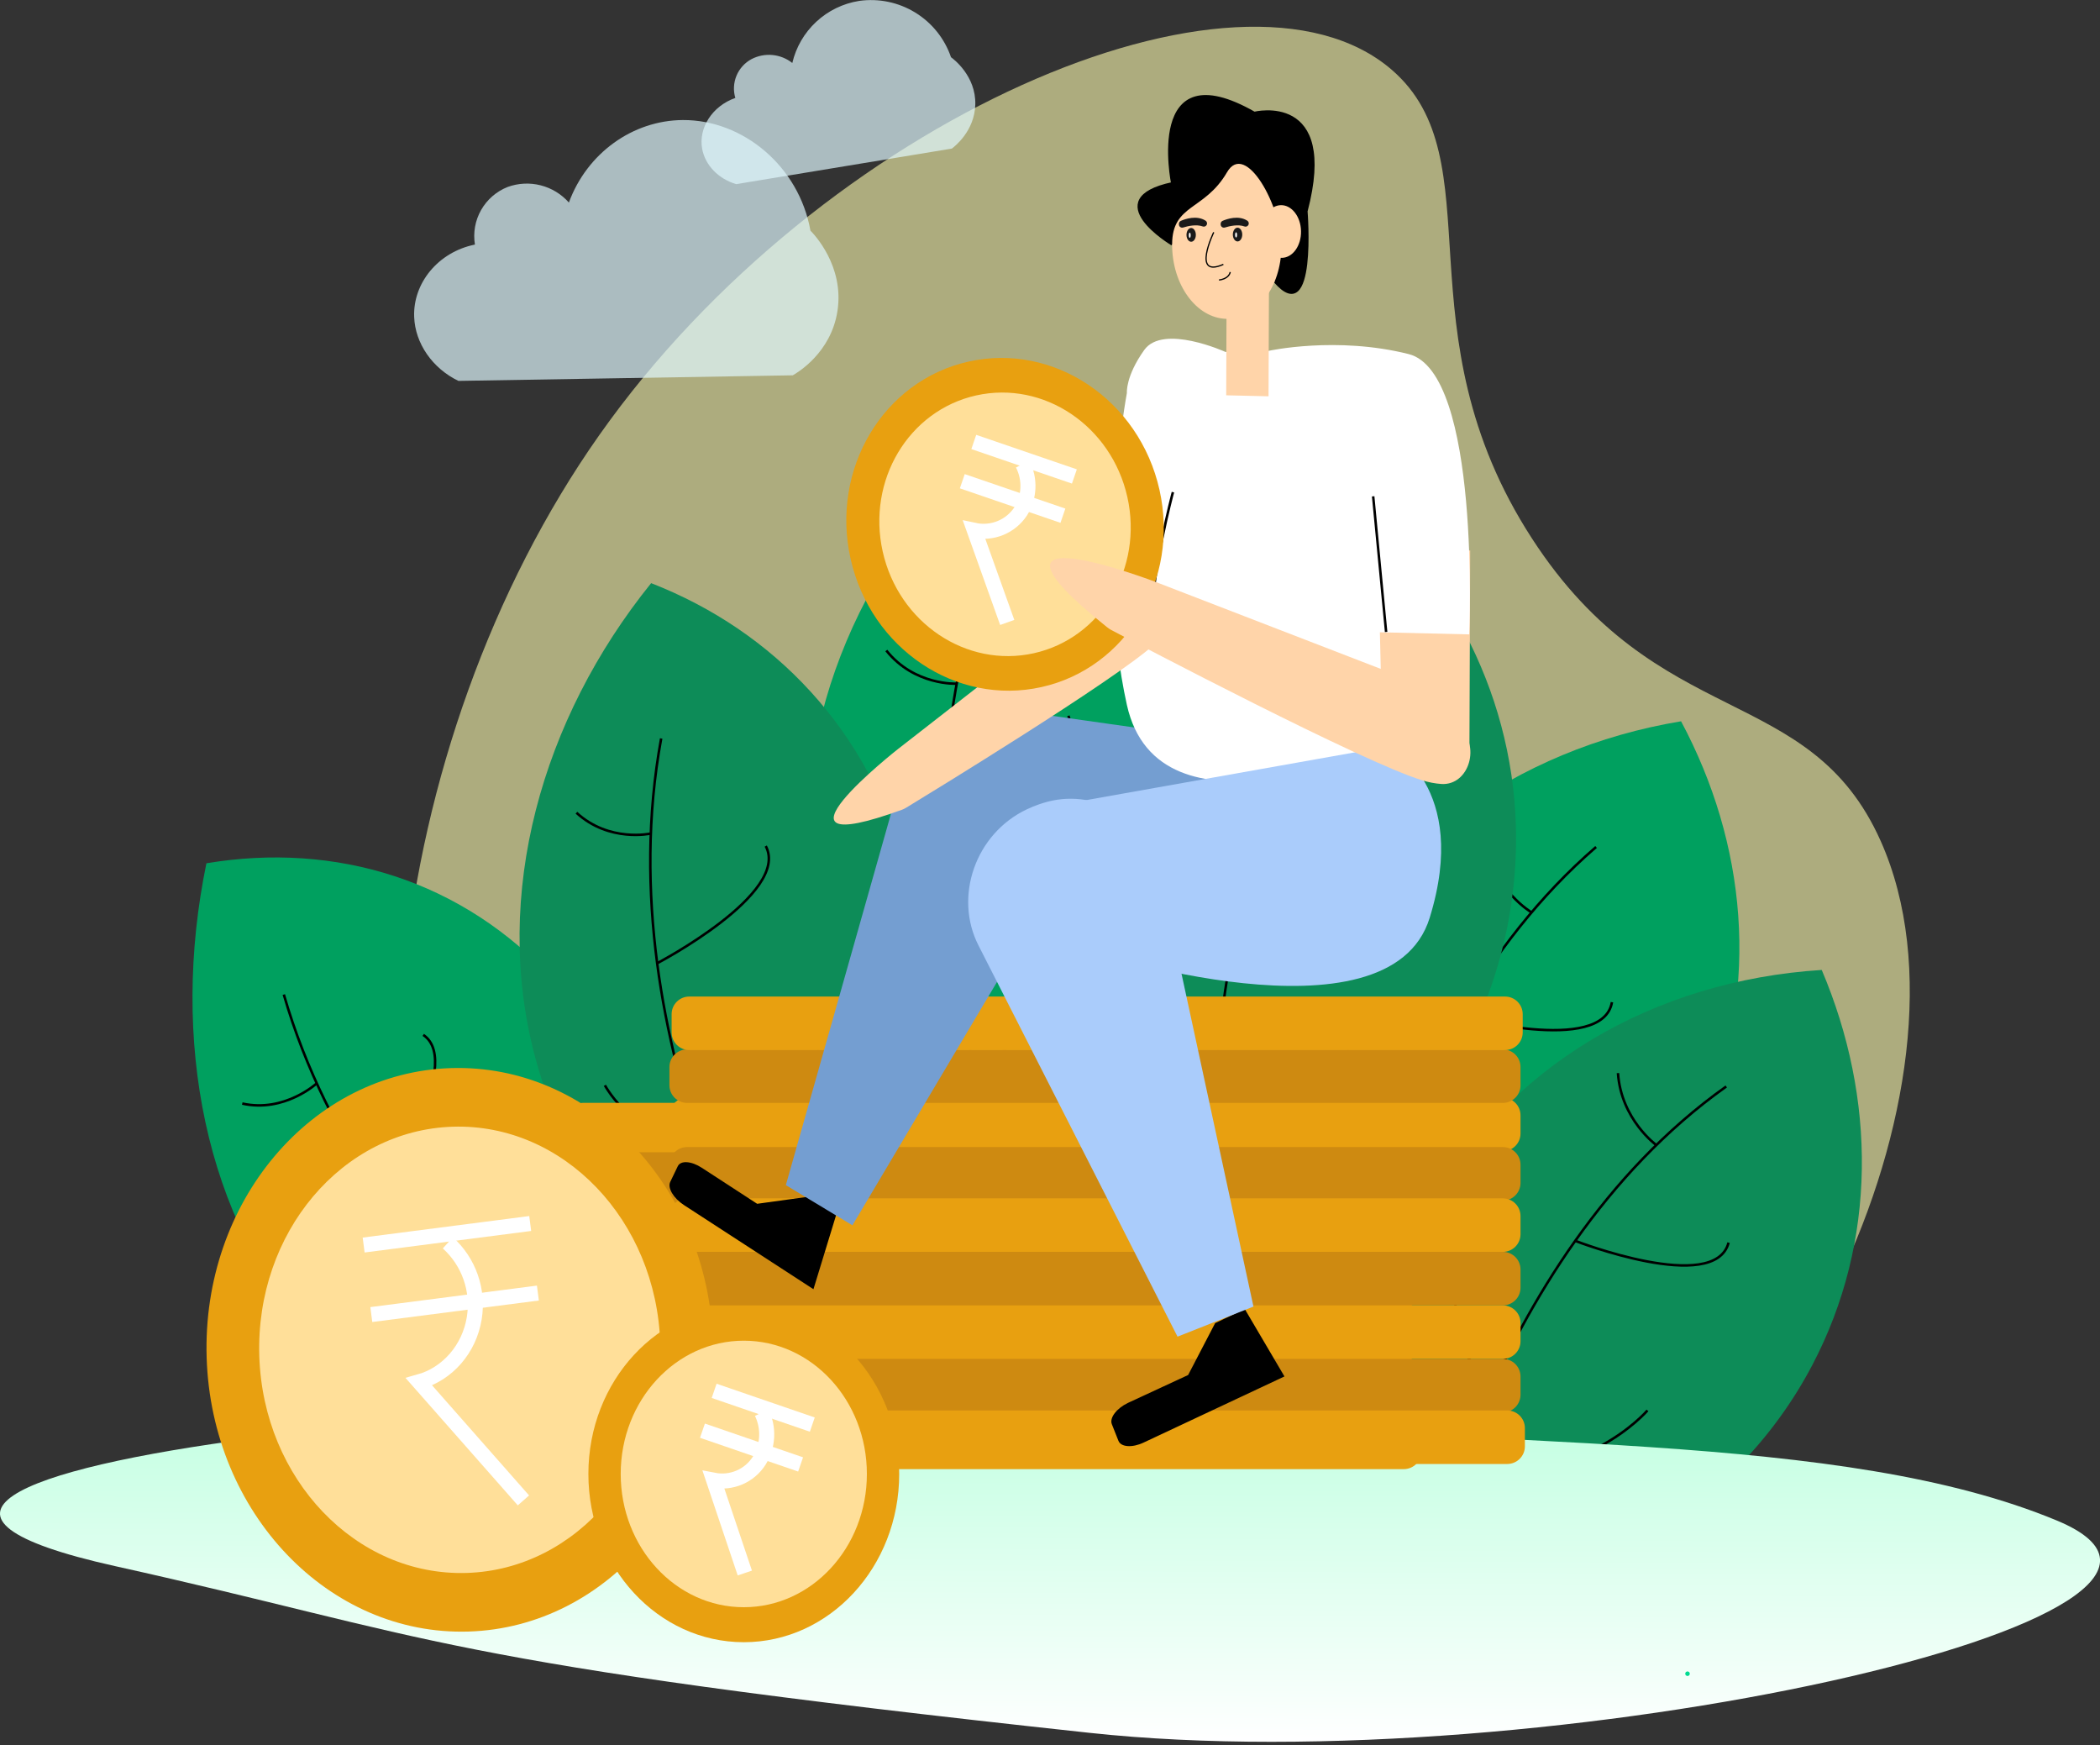 <svg width="656" height="545" viewBox="0 0 656 545" fill="none" xmlns="http://www.w3.org/2000/svg">
<rect x="0" y="0" width="656" height="545" fill="#333333" stroke="none"/>
<g clip-path="url(#clip0)">
<path opacity="0.6" d="M157.287 451.004C102.846 378.634 119.528 231.828 187.216 135.877C256.735 37.284 387.337 -19.044 434.727 21.772C467.352 49.879 436.549 103.452 478.587 168.227C517.996 228.959 565.216 212.907 587.459 262.597C622.038 339.854 551.788 476.697 485.752 485.93C478.72 486.877 467.437 491.328 448.658 483.383C284.51 413.948 229.472 546.974 157.287 451.004Z" fill="#FFFDB0"/>
<path d="M173.361 306.48C207.267 343.802 218.028 399.884 206.678 454.943C166.406 461.648 126.607 449.791 97.797 418.085C63.892 380.754 53.131 324.672 64.48 269.622C104.753 262.899 144.552 274.755 173.361 306.48Z" fill="#00A05F"/>
<path d="M206.678 454.943C206.678 454.943 115.884 404.828 88.659 310.619" stroke="black" stroke-width="0.783" stroke-miterlimit="10"/>
<path d="M98.946 338.357C98.946 338.357 88.84 347.619 75.678 344.664" stroke="black" stroke-width="0.783" stroke-miterlimit="10"/>
<path d="M118.589 372.913C118.589 372.913 145.576 332.192 132.215 323.224" stroke="black" stroke-width="0.783" stroke-miterlimit="10"/>
<path d="M121.084 414.856C121.084 414.856 140.262 427.12 149.552 410.055" stroke="black" stroke-width="0.783" stroke-miterlimit="10"/>
<path d="M171.871 363.955C171.871 363.955 188.003 392.517 171.207 429.801" stroke="black" stroke-width="0.783" stroke-miterlimit="10"/>
<path d="M375.798 237.453C381.596 289.416 358.47 340.942 318.416 377.052C282.726 355.782 257.893 320.108 252.939 275.968C247.151 224.006 270.267 172.479 310.331 136.36C346.039 157.658 370.873 193.313 375.798 237.453Z" fill="#00A05F"/>
<path d="M318.416 377.052C318.416 377.052 274.765 277.36 306.364 184.809" stroke="black" stroke-width="0.783" stroke-miterlimit="10"/>
<path d="M298.868 213.531C298.868 213.531 285.64 214.194 276.871 203.171" stroke="black" stroke-width="0.783" stroke-miterlimit="10"/>
<path d="M294.93 253.922C294.93 253.922 339.292 239.461 333.751 223.561" stroke="black" stroke-width="0.783" stroke-miterlimit="10"/>
<path d="M273.237 288.791C273.237 288.791 281.502 311.159 298.507 303.791" stroke="black" stroke-width="0.783" stroke-miterlimit="10"/>
<path d="M342.177 281.991C342.177 281.991 338.846 315.278 304.495 333.716" stroke="black" stroke-width="0.783" stroke-miterlimit="10"/>
<path d="M532.904 348.395C513.061 396.124 468.661 427.329 417.133 435.871C396.731 397.725 392.461 353.301 409.362 312.759C429.204 265.03 473.605 233.826 525.132 225.274C545.534 263.42 549.766 307.844 532.904 348.395Z" fill="#00A05F"/>
<path d="M417.115 435.871C417.115 435.871 427.354 326.131 498.59 264.528" stroke="black" stroke-width="0.783" stroke-miterlimit="10"/>
<path d="M478.435 284.965C478.435 284.965 466.782 278.137 464.552 263.799" stroke="black" stroke-width="0.783" stroke-miterlimit="10"/>
<path d="M455.793 317.314C455.793 317.314 500.687 329.72 503.544 313.005" stroke="black" stroke-width="0.783" stroke-miterlimit="10"/>
<path d="M420.569 335.052C420.569 335.052 416.973 358.832 435.05 362.014" stroke="black" stroke-width="0.783" stroke-miterlimit="10"/>
<path d="M482.848 367.752C482.848 367.752 464.144 394.411 425.893 390.992" stroke="black" stroke-width="0.783" stroke-miterlimit="10"/>
<path d="M282.745 270.807C296.03 321.131 280.696 375.925 246.391 418.446C208.054 403.511 178.343 372.516 167.051 329.758C153.766 279.434 169.11 224.64 203.405 182.129C241.742 197.054 271.51 228.049 282.745 270.807Z" fill="#0D8C58"/>
<path d="M246.391 418.446C246.391 418.446 188.8 327.428 206.536 230.644" stroke="black" stroke-width="0.783" stroke-miterlimit="10"/>
<path d="M203.3 260.333C203.3 260.333 190.328 263.24 180.07 253.836" stroke="black" stroke-width="0.783" stroke-miterlimit="10"/>
<path d="M205.284 300.846C205.284 300.846 246.989 279.008 239.208 264.244" stroke="black" stroke-width="0.783" stroke-miterlimit="10"/>
<path d="M188.952 338.973C188.952 338.973 200.339 359.655 216.092 349.484" stroke="black" stroke-width="0.783" stroke-miterlimit="10"/>
<path d="M256.023 320.544C256.023 320.544 257.579 353.983 226.35 378.046" stroke="black" stroke-width="0.783" stroke-miterlimit="10"/>
<path d="M472.105 282.238C464.514 333.916 429.223 376.617 381.548 399.477C352.615 368.444 337.774 326.775 344.217 282.853C351.809 231.175 387.1 188.474 434.774 165.613C463.707 196.647 478.549 238.315 472.105 282.238Z" fill="#0D8C58"/>
<path d="M381.586 399.477C381.586 399.477 364.885 290.675 418.699 211.022" stroke="black" stroke-width="0.783" stroke-miterlimit="10"/>
<path d="M404.162 236.459C400.071 235.194 396.301 233.067 393.105 230.223C389.91 227.378 387.363 223.882 385.638 219.971" stroke="black" stroke-width="0.783" stroke-miterlimit="10"/>
<path d="M390.127 274.14C390.127 274.14 436.464 273.392 435.164 256.45" stroke="black" stroke-width="0.783" stroke-miterlimit="10"/>
<path d="M360.463 301.197C360.463 301.197 362.74 325.166 380.969 323.12" stroke="black" stroke-width="0.783" stroke-miterlimit="10"/>
<path d="M428.483 315.099C428.483 315.099 416.849 346.113 379.147 353.689" stroke="black" stroke-width="0.783" stroke-miterlimit="10"/>
<path d="M566.145 426.315C542.251 471.772 495.335 498.383 443.277 501.669C426.272 461.611 425.911 416.959 446.218 378.293C470.113 332.789 517.019 306.225 569.077 302.939C586.082 342.997 586.443 387.649 566.145 426.315Z" fill="#0D8C58"/>
<path d="M443.267 501.669C443.267 501.669 462.986 393.464 539.243 339.333" stroke="black" stroke-width="0.783" stroke-miterlimit="10"/>
<path d="M517.408 357.638C517.408 357.638 506.4 349.664 505.423 335.156" stroke="black" stroke-width="0.783" stroke-miterlimit="10"/>
<path d="M492.062 387.545C492.062 387.545 535.713 404.459 539.974 388.104" stroke="black" stroke-width="0.783" stroke-miterlimit="10"/>
<path d="M455.461 401.636C455.461 401.636 449.768 424.942 467.541 429.952" stroke="black" stroke-width="0.783" stroke-miterlimit="10"/>
<path d="M514.637 440.511C514.637 440.511 493.656 465.133 455.907 457.869" stroke="black" stroke-width="0.783" stroke-miterlimit="10"/>
<path d="M642.544 474.906C714.283 504.737 482.971 556.652 340.269 541.197C134.711 518.999 136.76 511.527 35.841 489.112C-101.28 458.618 188.743 428.91 338.447 441.524C472.589 452.803 575.331 447.007 642.544 474.906Z" fill="url(#paint0_linear)"/>
<path d="M527.144 523.45C527.333 523.45 527.514 523.375 527.647 523.242C527.781 523.109 527.856 522.928 527.856 522.74C527.856 522.551 527.781 522.371 527.647 522.237C527.514 522.104 527.333 522.029 527.144 522.029C526.955 522.029 526.774 522.104 526.641 522.237C526.507 522.371 526.432 522.551 526.432 522.74C526.432 522.928 526.507 523.109 526.641 523.242C526.774 523.375 526.955 523.45 527.144 523.45Z" fill="#00DB91"/>
<path opacity="0.69" d="M143.195 118.963L247.644 117.22C249.105 116.397 259.544 110.232 261.593 97.229C263.833 83.024 254.163 73.033 253.167 72.039C249.589 51.934 232.12 37.397 213.312 37.492C197.664 37.577 183.363 47.824 177.708 63.26C175.38 60.624 172.311 58.75 168.9 57.882C165.489 57.013 161.895 57.191 158.586 58.392C155.08 59.776 152.153 62.315 150.292 65.588C148.431 68.862 147.748 72.671 148.357 76.385C136.818 78.725 128.961 88.488 129.378 98.99C129.691 107.286 135.1 115.042 143.195 118.963Z" fill="#E1F9FF"/>
<path opacity="0.69" d="M229.965 57.512L297.34 46.404C298.213 45.75 304.438 40.93 304.665 32.672C304.903 23.675 297.795 18.391 297.074 17.87C295.091 12.063 291.139 7.129 285.901 3.918C280.662 0.708 274.465 -0.578 268.378 0.284C263.362 1.079 258.697 3.348 254.979 6.801C251.26 10.253 248.657 14.734 247.502 19.669C245.726 18.263 243.581 17.4 241.325 17.183C239.068 16.966 236.797 17.405 234.786 18.448C232.668 19.578 231.005 21.404 230.079 23.615C229.152 25.827 229.018 28.29 229.699 30.588C222.44 33.145 218.189 39.954 219.328 46.422C220.267 51.593 224.385 55.845 229.965 57.512Z" fill="#E1F9FF"/>
<path d="M437.137 344.437H182.319C179.269 344.437 176.797 346.905 176.797 349.949V355.64C176.797 358.684 179.269 361.152 182.319 361.152H437.137C440.188 361.152 442.66 358.684 442.66 355.64V349.949C442.66 346.905 440.188 344.437 437.137 344.437Z" fill="#E8A010"/>
<path d="M437.137 359.864H182.319C179.269 359.864 176.797 362.331 176.797 365.375V371.067C176.797 374.111 179.269 376.579 182.319 376.579H437.137C440.188 376.579 442.66 374.111 442.66 371.067V365.375C442.66 362.331 440.188 359.864 437.137 359.864Z" fill="#CE8A11"/>
<path d="M437.137 375.877H182.319C179.269 375.877 176.797 378.345 176.797 381.389V387.081C176.797 390.125 179.269 392.592 182.319 392.592H437.137C440.188 392.592 442.66 390.125 442.66 387.081V381.389C442.66 378.345 440.188 375.877 437.137 375.877Z" fill="#E8A010"/>
<path d="M437.137 392.592H182.319C179.269 392.592 176.797 395.06 176.797 398.104V403.795C176.797 406.839 179.269 409.307 182.319 409.307H437.137C440.188 409.307 442.66 406.839 442.66 403.795V398.104C442.66 395.06 440.188 392.592 437.137 392.592Z" fill="#CE8A11"/>
<path d="M437.137 409.307H182.319C179.269 409.307 176.797 411.775 176.797 414.819V420.51C176.797 423.554 179.269 426.022 182.319 426.022H437.137C440.188 426.022 442.66 423.554 442.66 420.51V414.819C442.66 411.775 440.188 409.307 437.137 409.307Z" fill="#E8A010"/>
<path d="M437.137 426.021H182.319C179.269 426.021 176.797 428.489 176.797 431.533V437.225C176.797 440.269 179.269 442.736 182.319 442.736H437.137C440.188 442.736 442.66 440.269 442.66 437.225V431.533C442.66 428.489 440.188 426.021 437.137 426.021Z" fill="#CE8A11"/>
<path d="M438.504 442.13H183.686C180.636 442.13 178.163 444.598 178.163 447.642V453.334C178.163 456.377 180.636 458.845 183.686 458.845H438.504C441.554 458.845 444.027 456.377 444.027 453.334V447.642C444.027 444.598 441.554 442.13 438.504 442.13Z" fill="#E8A010"/>
<path d="M469.458 342.827H214.64C211.59 342.827 209.117 345.294 209.117 348.338V354.03C209.117 357.074 211.59 359.541 214.64 359.541H469.458C472.508 359.541 474.981 357.074 474.981 354.03V348.338C474.981 345.294 472.508 342.827 469.458 342.827Z" fill="#E8A010"/>
<path d="M469.458 358.254H214.64C211.59 358.254 209.117 360.722 209.117 363.766V369.457C209.117 372.501 211.59 374.969 214.64 374.969H469.458C472.508 374.969 474.981 372.501 474.981 369.457V363.766C474.981 360.722 472.508 358.254 469.458 358.254Z" fill="#CE8A11"/>
<path d="M469.458 327.75H214.64C211.59 327.75 209.117 330.218 209.117 333.262V338.954C209.117 341.998 211.59 344.465 214.64 344.465H469.458C472.508 344.465 474.981 341.998 474.981 338.954V333.262C474.981 330.218 472.508 327.75 469.458 327.75Z" fill="#CE8A11"/>
<path d="M469.458 374.277H214.64C211.59 374.277 209.117 376.745 209.117 379.789V385.48C209.117 388.524 211.59 390.992 214.64 390.992H469.458C472.508 390.992 474.981 388.524 474.981 385.48V379.789C474.981 376.745 472.508 374.277 469.458 374.277Z" fill="#E8A010"/>
<path d="M470.141 311.244H215.323C212.273 311.244 209.801 313.712 209.801 316.756V322.447C209.801 325.491 212.273 327.959 215.323 327.959H470.141C473.192 327.959 475.664 325.491 475.664 322.447V316.756C475.664 313.712 473.192 311.244 470.141 311.244Z" fill="#E8A010"/>
<path d="M469.458 390.982H214.64C211.59 390.982 209.117 393.45 209.117 396.494V402.186C209.117 405.23 211.59 407.697 214.64 407.697H469.458C472.508 407.697 474.981 405.23 474.981 402.186V396.494C474.981 393.45 472.508 390.982 469.458 390.982Z" fill="#CE8A11"/>
<path d="M469.458 407.697H214.64C211.59 407.697 209.117 410.165 209.117 413.209V418.9C209.117 421.944 211.59 424.412 214.64 424.412H469.458C472.508 424.412 474.981 421.944 474.981 418.9V413.209C474.981 410.165 472.508 407.697 469.458 407.697Z" fill="#E8A010"/>
<path d="M469.458 424.412H214.64C211.59 424.412 209.117 426.88 209.117 429.924V435.615C209.117 438.659 211.59 441.127 214.64 441.127H469.458C472.508 441.127 474.981 438.659 474.981 435.615V429.924C474.981 426.88 472.508 424.412 469.458 424.412Z" fill="#CE8A11"/>
<path d="M470.824 440.521H216.006C212.956 440.521 210.484 442.988 210.484 446.032V451.724C210.484 454.768 212.956 457.235 216.006 457.235H470.824C473.875 457.235 476.347 454.768 476.347 451.724V446.032C476.347 442.988 473.875 440.521 470.824 440.521Z" fill="#E8A010"/>
<path d="M146.384 509.572C190.056 508.21 224.225 467.711 222.703 419.115C221.181 370.519 184.545 332.228 140.874 333.59C97.202 334.952 63.033 375.451 64.555 424.047C66.077 472.643 102.713 510.934 146.384 509.572Z" fill="#E8A010"/>
<path d="M145.811 491.266C180.399 490.187 207.462 458.113 206.256 419.627C205.051 381.142 176.035 350.817 141.447 351.896C106.858 352.975 79.796 385.048 81.001 423.534C82.206 462.02 111.223 492.344 145.811 491.266Z" fill="#FFDF99"/>
<path d="M113.597 388.852L165.627 382.128" stroke="white" stroke-width="4.697" stroke-miterlimit="10"/>
<path d="M115.989 410.567L168.028 403.853" stroke="white" stroke-width="4.697" stroke-miterlimit="10"/>
<path d="M139.902 388.17C143.136 391.094 145.585 394.779 147.025 398.89C148.466 403 148.852 407.405 148.148 411.703C146.601 421.296 139.826 429.109 130.896 431.59L163.511 468.609" stroke="white" stroke-width="4.697" stroke-miterlimit="10"/>
<path d="M232.347 512.9C259.16 512.9 280.895 489.373 280.895 460.351C280.895 431.329 259.16 407.801 232.347 407.801C205.535 407.801 183.8 431.329 183.8 460.351C183.8 489.373 205.535 512.9 232.347 512.9Z" fill="#E8A010"/>
<path d="M232.347 501.972C253.583 501.972 270.798 483.337 270.798 460.351C270.798 437.364 253.583 418.729 232.347 418.729C211.111 418.729 193.896 437.364 193.896 460.351C193.896 483.337 211.111 501.972 232.347 501.972Z" fill="#FFDF99"/>
<path d="M223.085 434.393L253.746 444.933" stroke="white" stroke-width="4.697" stroke-miterlimit="10"/>
<path d="M219.432 446.837L250.092 457.377" stroke="white" stroke-width="4.697" stroke-miterlimit="10"/>
<path d="M237.955 441.193C239.097 443.562 239.623 446.179 239.484 448.804C239.344 451.43 238.544 453.977 237.158 456.212C235.676 458.541 233.525 460.368 230.985 461.454C228.445 462.541 225.635 462.836 222.924 462.302C226.169 471.968 229.418 481.63 232.669 491.29" stroke="white" stroke-width="4.697" stroke-miterlimit="10"/>
<path d="M459.257 171.938L459.01 236.695L429.897 236.013L430.144 171.266L459.257 171.938Z" fill="#FFD4A9"/>
<path d="M308.699 267.095C308.699 267.095 388.409 325.734 410.14 290.344C431.871 254.954 411.582 235.313 411.582 235.313L303.214 219.962C301.411 220.578 292.159 223.94 289.397 232.804C286.057 243.515 292.804 260.504 308.699 267.095Z" fill="#749ED1"/>
<path d="M382.782 109.909C382.782 109.909 363.319 101.064 357.436 109.313C351.553 117.561 352.018 122.741 352.018 122.741C352.018 122.741 342.082 175.414 352.018 220.16C361.953 264.907 431.88 232.983 431.88 232.983L431.054 197.479L458.953 198.133C458.953 198.133 462.626 116.283 440.05 110.591C417.475 104.9 396.285 109.578 396.285 109.578" fill="white"/>
<path d="M261.261 379.258L254.106 402.65L213.625 376.351C210.379 374.23 208.462 371.01 209.364 369.144L211.717 364.258C212.609 362.364 215.969 362.601 219.223 364.722L236.522 375.972L252.721 373.737" fill="black"/>
<path d="M366.147 76.291C366.147 76.291 342.68 62.313 366.214 57.275C366.214 57.275 357.721 15.787 391.835 35.286C391.835 35.286 417.836 28.789 408.071 65.988C408.071 65.988 411.06 102.627 398.25 87.911" fill="black"/>
<path d="M366.147 76.291C366.147 76.291 342.68 62.313 366.214 57.275C366.214 57.275 357.721 15.787 391.835 35.286C391.835 35.286 417.836 28.789 408.071 65.988C408.071 65.988 411.06 102.627 398.25 87.911" stroke="black" stroke-width="0.783" stroke-miterlimit="10"/>
<path d="M400.455 80.532C403.84 80.464 406.509 76.725 406.417 72.181C406.325 67.637 403.506 64.008 400.121 64.077C396.736 64.145 394.067 67.884 394.159 72.428C394.252 76.973 397.07 80.601 400.455 80.532Z" fill="#FFD4A9"/>
<path d="M383.039 123.462L396.267 123.774L396.4 89.369L383.171 89.066L383.039 123.462Z" fill="#FFD4A9"/>
<path d="M366.147 76.291C366.1 88.943 373.739 99.37 383.124 99.588C392.509 99.806 400.205 89.739 400.29 77.087C400.376 64.435 389.064 43.866 383.304 53.79C376.282 65.884 366.195 63.649 366.147 76.291Z" fill="#FFD4A9"/>
<path d="M428.948 155.016L432.999 197.375" stroke="black" stroke-width="0.783" stroke-miterlimit="10"/>
<path d="M366.404 153.709C366.404 153.709 359.343 179.989 359.761 195.52" stroke="black" stroke-width="0.783" stroke-miterlimit="10"/>
<path d="M362.19 168.823L358.802 191.267L345.697 189.383L348.022 166.787L362.19 168.823Z" fill="#FFD4A9"/>
<path d="M281.284 243.694L245.481 370.148L266.281 382.696L331.435 273.032C339.283 259.774 334.975 240.768 321.538 231.136L320.523 230.436C319.403 229.683 318.24 228.997 317.04 228.381C302.151 220.7 285.744 227.945 281.284 243.694Z" fill="#749ED1"/>
<path d="M281.768 252.899C282.205 252.739 282.625 252.536 283.021 252.293C289.578 248.306 348.051 212.622 360.596 201.268C361.951 200.071 363.176 198.734 364.25 197.281C368.918 190.784 362.722 181.333 355.538 184.023L335.744 191.333C335.059 191.585 334.419 191.943 333.846 192.394L280.563 233.902C280.563 233.902 234.501 270.049 281.768 252.899Z" fill="#FFD4A9"/>
<path d="M388.742 70.722C386.768 70.002 384.158 70.58 382.612 71.063C382.462 71.107 382.305 71.115 382.152 71.089C381.999 71.062 381.854 71 381.728 70.909C381.602 70.817 381.499 70.698 381.427 70.561C381.355 70.423 381.316 70.271 381.312 70.116V69.917C381.309 69.717 381.365 69.521 381.473 69.353C381.581 69.185 381.736 69.052 381.919 68.97C383.333 68.364 386.882 67.161 389.615 68.913C389.762 69.009 389.882 69.139 389.965 69.293C390.048 69.447 390.091 69.619 390.089 69.794C390.087 69.954 390.046 70.111 389.97 70.252C389.895 70.392 389.787 70.513 389.655 70.604C389.523 70.695 389.371 70.753 389.213 70.773C389.054 70.794 388.892 70.776 388.742 70.722Z" fill="#1A1A1A"/>
<path d="M386.588 75.41C387.4 75.41 388.058 74.447 388.058 73.26C388.058 72.073 387.4 71.11 386.588 71.11C385.775 71.11 385.117 72.073 385.117 73.26C385.117 74.447 385.775 75.41 386.588 75.41Z" fill="#1A1A1A"/>
<path d="M386.132 74.179C386.3 74.179 386.435 73.814 386.435 73.365C386.435 72.915 386.3 72.55 386.132 72.55C385.964 72.55 385.828 72.915 385.828 73.365C385.828 73.814 385.964 74.179 386.132 74.179Z" fill="white"/>
<path d="M375.713 70.722C373.729 70.002 371.12 70.58 369.582 71.063C369.432 71.108 369.274 71.118 369.12 71.093C368.965 71.067 368.819 71.005 368.692 70.914C368.565 70.822 368.462 70.702 368.389 70.564C368.316 70.426 368.276 70.272 368.273 70.116V69.917C368.27 69.716 368.327 69.519 368.437 69.35C368.547 69.181 368.704 69.049 368.89 68.97C370.294 68.364 373.843 67.161 376.586 68.913C376.732 69.009 376.853 69.139 376.936 69.293C377.019 69.447 377.061 69.619 377.06 69.794C377.055 69.953 377.013 70.109 376.937 70.249C376.861 70.388 376.753 70.508 376.622 70.599C376.491 70.689 376.34 70.747 376.182 70.769C376.024 70.79 375.863 70.774 375.713 70.722Z" fill="#1A1A1A"/>
<path d="M372.097 75.505C372.904 75.505 373.558 74.543 373.558 73.355C373.558 72.168 372.904 71.206 372.097 71.206C371.29 71.206 370.636 72.168 370.636 73.355C370.636 74.543 371.29 75.505 372.097 75.505Z" fill="#1A1A1A"/>
<path d="M371.651 74.283C371.814 74.283 371.945 73.918 371.945 73.469C371.945 73.019 371.814 72.654 371.651 72.654C371.489 72.654 371.357 73.019 371.357 73.469C371.357 73.918 371.489 74.283 371.651 74.283Z" fill="white"/>
<path d="M379.148 72.55C379.148 72.55 372.126 87.021 382.156 82.57" stroke="black" stroke-width="0.391" stroke-miterlimit="10"/>
<path d="M380.799 87.447C380.799 87.447 383.797 87.229 384.3 84.965" stroke="black" stroke-width="0.391" stroke-miterlimit="10"/>
<path d="M388.846 408.843L401.239 429.895L357.199 450.568C353.659 452.226 350.158 451.97 349.379 450L347.32 444.811C346.533 442.841 348.763 439.896 352.302 438.182L371.148 429.45L379.584 413.247" fill="black"/>
<path d="M339.653 296.67C339.653 296.67 433.901 327.751 446.608 286.65C459.314 245.55 434.139 233.04 434.139 233.04L322.269 252.927C320.627 254.102 312.257 260.304 311.745 269.746C311.128 281.158 322.145 295.391 339.653 296.67Z" fill="#AACCFB"/>
<path d="M305.671 295.306L367.836 417.47L391.559 408.076L362.142 272.019C361.346 268.144 359.743 264.478 357.436 261.261C355.129 258.044 352.17 255.347 348.751 253.345C345.332 251.343 341.529 250.081 337.59 249.64C333.65 249.199 329.662 249.59 325.883 250.787L324.669 251.175C323.326 251.636 322.011 252.173 320.731 252.785C304.665 260.409 297.89 280.097 305.671 295.306Z" fill="#AACCFB"/>
<path d="M325.349 214.588C351.995 208.639 368.494 181.059 362.201 152.987C355.909 124.915 329.206 106.98 302.56 112.929C275.914 118.878 259.415 146.458 265.707 174.53C272 202.602 298.702 220.537 325.349 214.588Z" fill="#E8A010"/>
<path d="M322.978 204.015C344.081 199.304 357.147 177.461 352.163 155.228C347.179 132.995 326.032 118.791 304.93 123.502C283.828 128.213 270.762 150.056 275.746 172.289C280.729 194.522 301.876 208.726 322.978 204.015Z" fill="#FFDF99"/>
<path d="M304.191 138.036L335.62 148.813" stroke="white" stroke-width="4.697" stroke-miterlimit="10"/>
<path d="M300.604 150.3L332.033 161.067" stroke="white" stroke-width="4.697" stroke-miterlimit="10"/>
<path d="M319.459 144.94C320.65 147.256 321.217 149.841 321.102 152.442C320.987 155.042 320.195 157.568 318.804 159.77C317.263 162.082 315.06 163.877 312.483 164.922C309.905 165.968 307.072 166.215 304.352 165.632C307.781 175.222 311.21 184.812 314.639 194.402" stroke="white" stroke-width="4.697" stroke-miterlimit="10"/>
<path d="M345.717 195.804C346.15 196.163 346.617 196.48 347.112 196.751C355.045 200.937 425.987 238.211 444.34 243.723C446.265 244.335 448.255 244.716 450.271 244.859C459.02 245.389 462.73 232.548 455.48 226.79L435.553 210.965C434.883 210.427 434.134 209.996 433.332 209.687L361.07 181.779C361.07 181.779 298.308 157.81 345.717 195.804Z" fill="#FFD4A9"/>
</g>
<defs>
<linearGradient id="paint0_linear" x1="328" y1="544.057" x2="328.43" y2="440.738" gradientUnits="userSpaceOnUse">
<stop stop-color="white"/>
<stop offset="1" stop-color="#C2FFE1"/>
</linearGradient>
<clipPath id="clip0">
<rect width="656" height="544.057" fill="white"/>
</clipPath>
</defs>
</svg>
